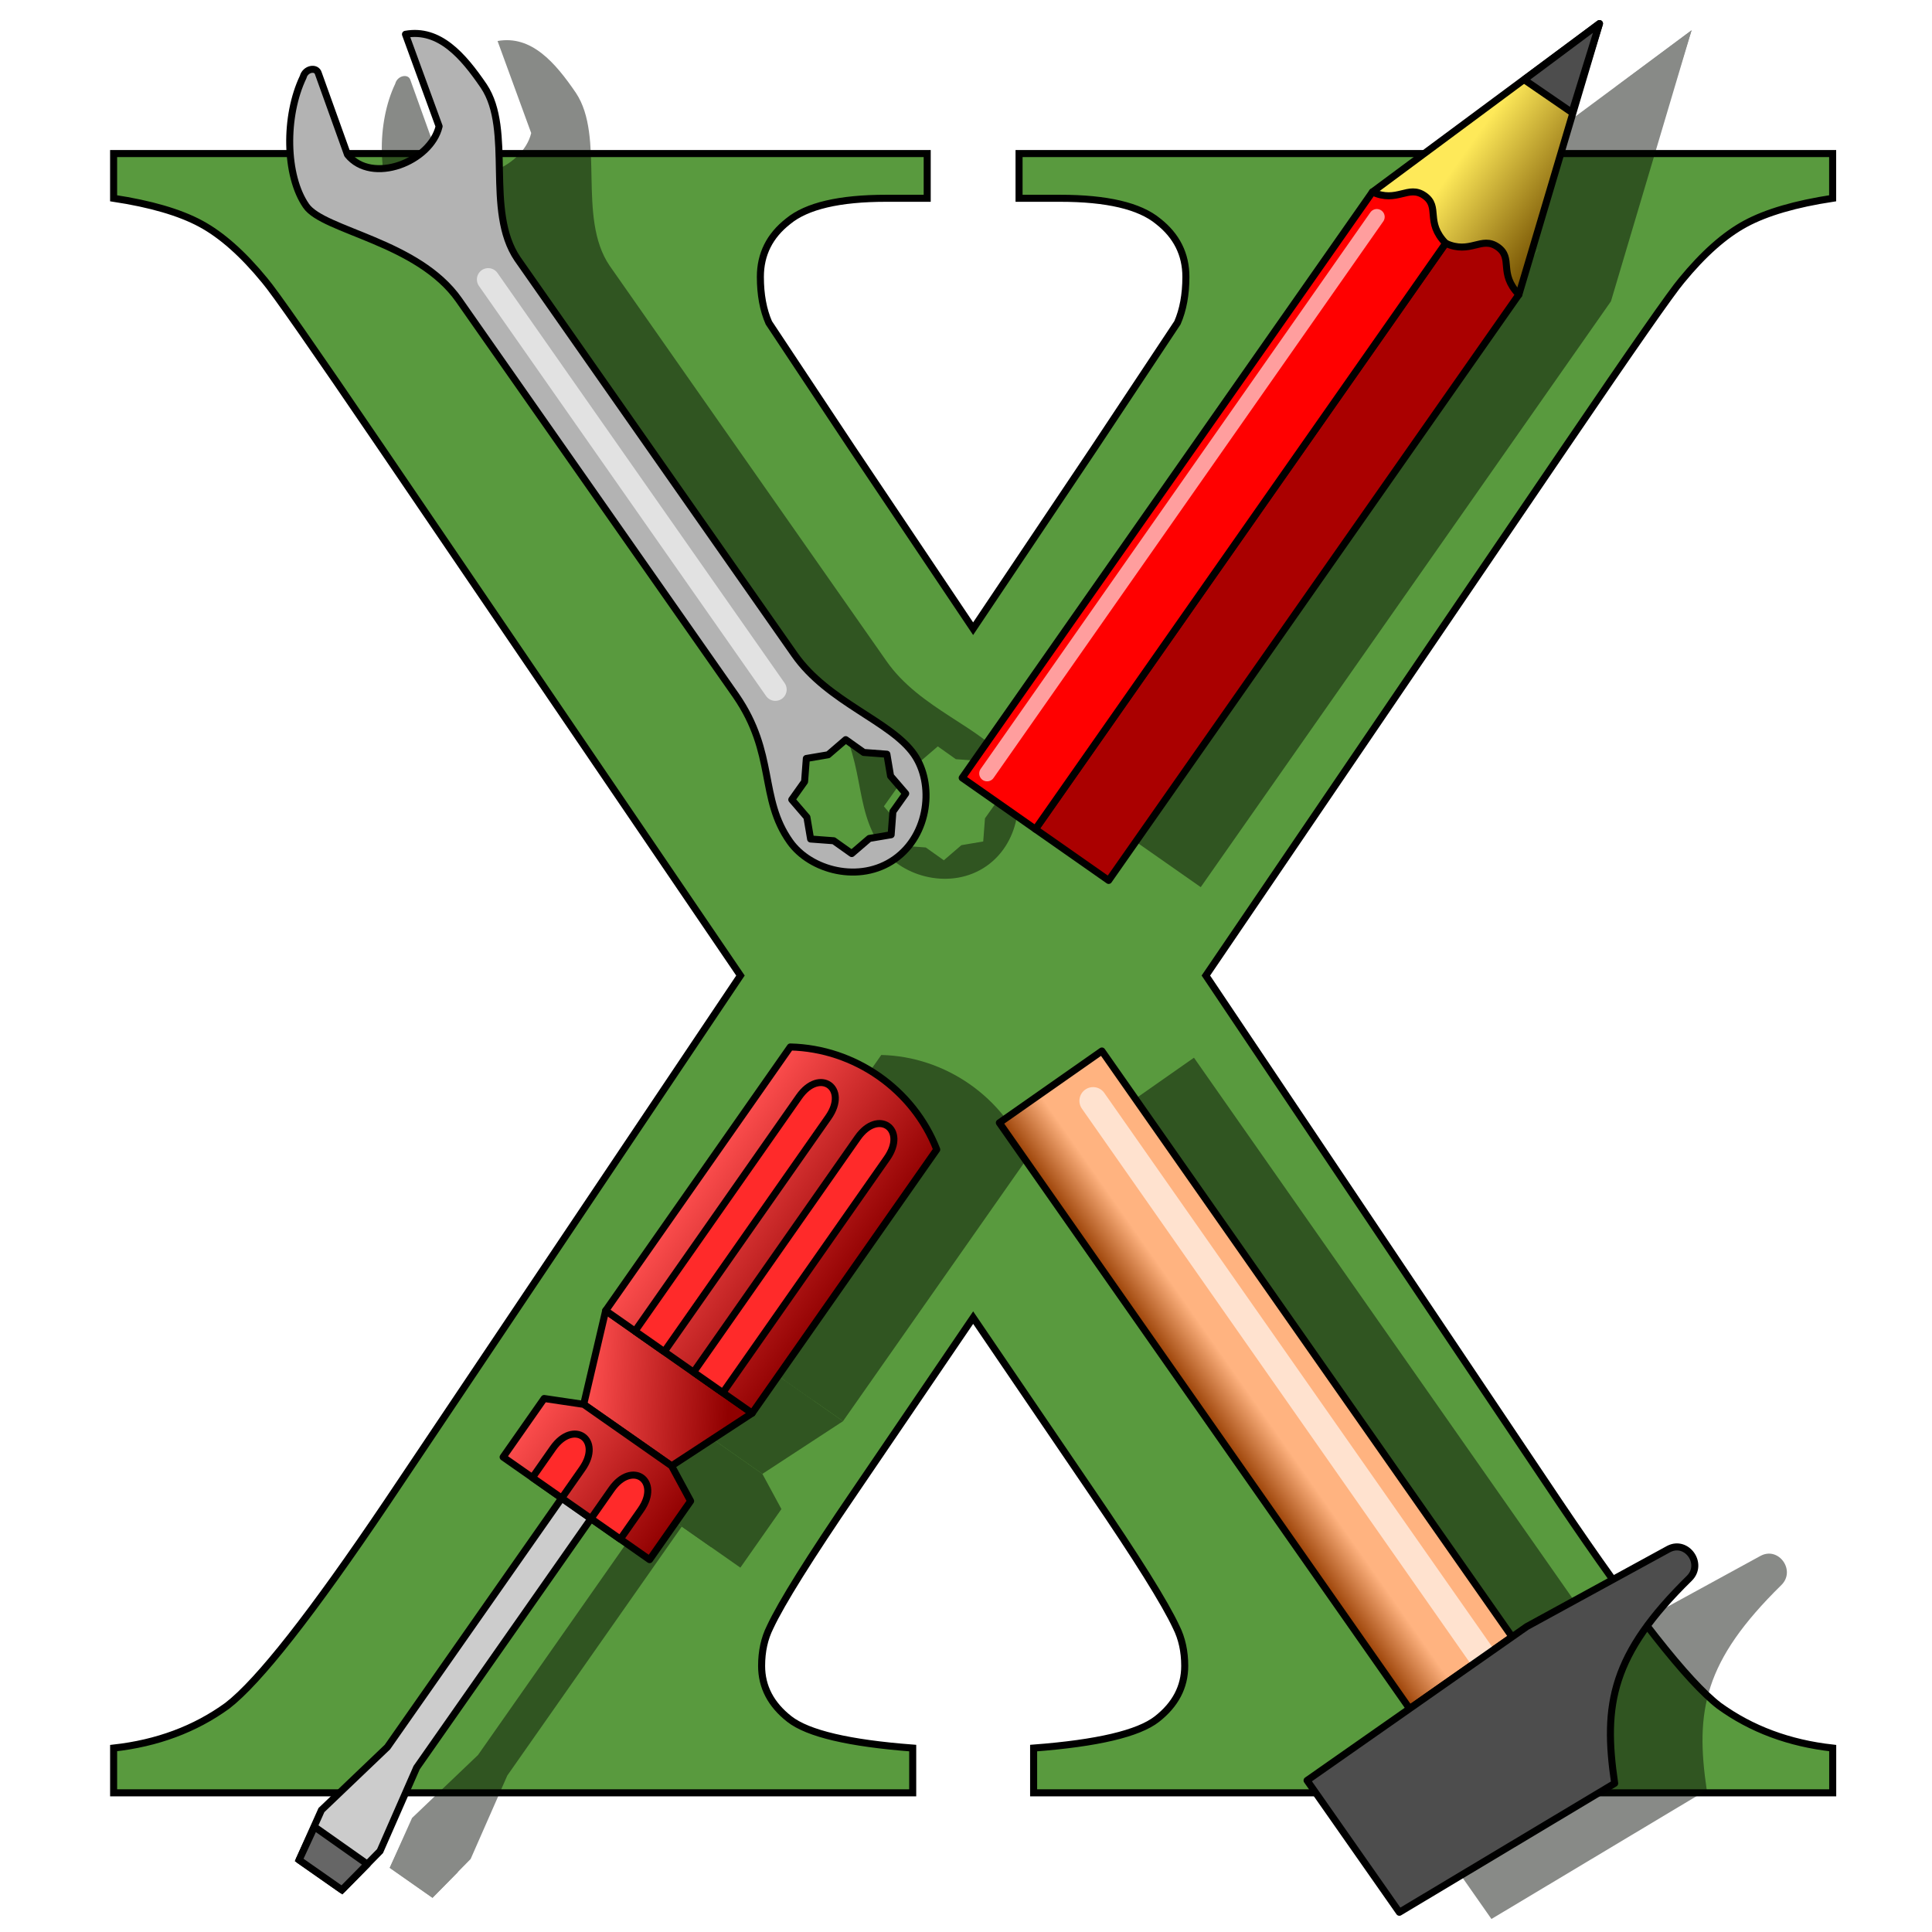 <?xml version="1.0" encoding="UTF-8" standalone="no"?>
<svg
   xmlns:dc="http://purl.org/dc/elements/1.1/"
   xmlns:cc="http://creativecommons.org/ns#"
   xmlns:rdf="http://www.w3.org/1999/02/22-rdf-syntax-ns#"
   xmlns:svg="http://www.w3.org/2000/svg"
   xmlns="http://www.w3.org/2000/svg"
   xmlns:xlink="http://www.w3.org/1999/xlink"
   xmlns:sodipodi="http://sodipodi.sourceforge.net/DTD/sodipodi-0.dtd"
   xmlns:inkscape="http://www.inkscape.org/namespaces/inkscape"
   width="220mm"
   height="220mm"
   viewBox="0 0 220 220"
   version="1.1"
   id="svg8"
   sodipodi:docname="xcraft-halo-s.svg"
   inkscape:version="1.0 (4035a4fb49, 2020-05-01)">
  <defs
     id="defs2">
    <linearGradient
       inkscape:collect="always"
       xlink:href="#linearGradient900"
       id="linearGradient902"
       x1="142.925"
       y1="126.978"
       x2="142.819"
       y2="145.217"
       gradientUnits="userSpaceOnUse"
       gradientTransform="matrix(0.441,-0.63,0.63,0.441,22.835,52.702)" />
    <linearGradient
       inkscape:collect="always"
       id="linearGradient900">
      <stop
         style="stop-color:#fee959;stop-opacity:1"
         offset="0"
         id="stop896" />
      <stop
         style="stop-color:#745001;stop-opacity:1"
         offset="1"
         id="stop898" />
    </linearGradient>
    <linearGradient
       inkscape:collect="always"
       xlink:href="#linearGradient932"
       id="linearGradient934"
       x1="79.211"
       y1="58.799"
       x2="79.211"
       y2="66.314"
       gradientUnits="userSpaceOnUse"
       gradientTransform="matrix(0.77,0,0,0.77,149.642,-70.786)" />
    <linearGradient
       inkscape:collect="always"
       id="linearGradient932">
      <stop
         style="stop-color:#ffb380;stop-opacity:1;"
         offset="0"
         id="stop928" />
      <stop
         style="stop-color:#963c00;stop-opacity:1"
         offset="1"
         id="stop930" />
    </linearGradient>
    <linearGradient
       inkscape:collect="always"
       xlink:href="#linearGradient908"
       id="linearGradient926"
       x1="92.604"
       y1="190.5"
       x2="81.54"
       y2="208.922"
       gradientUnits="userSpaceOnUse"
       gradientTransform="matrix(-0.441,0.63,0.63,0.441,-12.744,17.457)" />
    <linearGradient
       inkscape:collect="always"
       id="linearGradient908">
      <stop
         style="stop-color:#ff4f4f;stop-opacity:1"
         offset="0"
         id="stop904" />
      <stop
         style="stop-color:#900000;stop-opacity:1"
         offset="1"
         id="stop906" />
    </linearGradient>
    <linearGradient
       inkscape:collect="always"
       xlink:href="#linearGradient908"
       id="linearGradient910"
       x1="53.06"
       y1="184.363"
       x2="53.088"
       y2="212.943"
       gradientUnits="userSpaceOnUse"
       gradientTransform="matrix(-0.441,0.63,0.63,0.441,-12.744,17.457)" />
    <linearGradient
       inkscape:collect="always"
       xlink:href="#linearGradient908"
       id="linearGradient918"
       x1="100.796"
       y1="184.65"
       x2="100.945"
       y2="212.225"
       gradientUnits="userSpaceOnUse"
       gradientTransform="matrix(-0.441,0.63,0.63,0.441,-12.744,17.457)" />
    <filter
       inkscape:collect="always"
       style="color-interpolation-filters:sRGB"
       id="filter3081"
       x="-0.067"
       width="1.134"
       y="-0.051"
       height="1.102">
      <feGaussianBlur
         inkscape:collect="always"
         stdDeviation="2.03"
         id="feGaussianBlur3083" />
    </filter>
    <filter
       inkscape:collect="always"
       style="color-interpolation-filters:sRGB"
       id="filter3085"
       x="-0.062"
       width="1.123"
       y="-0.05"
       height="1.099">
      <feGaussianBlur
         inkscape:collect="always"
         stdDeviation="2.03"
         id="feGaussianBlur3087" />
    </filter>
    <filter
       inkscape:collect="always"
       style="color-interpolation-filters:sRGB"
       id="filter3089"
       x="-0.067"
       width="1.134"
       y="-0.05"
       height="1.1">
      <feGaussianBlur
         inkscape:collect="always"
         stdDeviation="2.03"
         id="feGaussianBlur3091" />
    </filter>
    <filter
       inkscape:collect="always"
       style="color-interpolation-filters:sRGB"
       id="filter3093"
       x="-0.067"
       width="1.134"
       y="-0.051"
       height="1.102">
      <feGaussianBlur
         inkscape:collect="always"
         stdDeviation="2.03"
         id="feGaussianBlur3095" />
    </filter>
    <filter
       inkscape:collect="always"
       style="color-interpolation-filters:sRGB"
       id="filter1771"
       x="-0.356"
       width="1.713"
       y="-0.356"
       height="1.713">
      <feGaussianBlur
         inkscape:collect="always"
         stdDeviation="17.968"
         id="feGaussianBlur1773" />
    </filter>
  </defs>
  <sodipodi:namedview
     id="base"
     pagecolor="#ffffff"
     bordercolor="#666666"
     borderopacity="1.0"
     inkscape:pageopacity="0.0"
     inkscape:pageshadow="2"
     inkscape:zoom="1.14"
     inkscape:cx="472.44094"
     inkscape:cy="437.35322"
     inkscape:document-units="mm"
     inkscape:current-layer="layer1"
     inkscape:document-rotation="0"
     showgrid="true"
     inkscape:window-width="2066"
     inkscape:window-height="1305"
     inkscape:window-x="4283"
     inkscape:window-y="339"
     inkscape:window-maximized="0"
     inkscape:snap-grids="true"
     inkscape:snap-others="true"
     inkscape:snap-global="false">
    <inkscape:grid
       type="xygrid"
       id="grid833"
       spacingx="2.646"
       spacingy="2.646" />
  </sodipodi:namedview>
  <g
     inkscape:label="X"
     inkscape:groupmode="layer"
     id="layer1">
    <circle
       transform="matrix(1.059,0,0,1.059,-0.002,-0.016)"
       style="mix-blend-mode:normal;fill:#ffffff;fill-opacity:0.805;fill-rule:nonzero;stroke:none;stroke-width:1.238;stroke-miterlimit:4;stroke-dasharray:none;filter:url(#filter1771)"
       id="path1721"
       cx="103.648"
       cy="103.88"
       r="60.493" />
    <g
       aria-label="X"
       id="text1723"
       style="font-style:normal;font-weight:normal;font-size:10.583px;line-height:1.25;font-family:sans-serif;fill:#599a3e;fill-opacity:1;stroke:#000000;stroke-width:0.144;stroke-opacity:1;stroke-miterlimit:4;stroke-dasharray:none"
       transform="matrix(5.541,0,0,5.541,148.472,-647.658)">
      <path
         id="path1728"
         style="font-style:normal;font-variant:normal;font-weight:bold;font-stretch:normal;font-size:50.8px;font-family:'Times New Roman';-inkscape-font-specification:'Times New Roman, Bold';fill:#599a3e;fill-opacity:1;stroke:#000000;stroke-width:0.546;stroke-opacity:1;stroke-miterlimit:4;stroke-dasharray:none"
         d="m 20.195,475.857 c 5.313,-7.813 8.344,-12.156 9.094,-13.031 1.688,-2.062 3.344,-3.531 4.969,-4.406 1.625,-0.875 3.875,-1.531 6.75,-1.969 v -3.469 h -63.094 v 3.469 h 3.188 c 3.625,0 6.156,0.594 7.594,1.781 1.438,1.125 2.156,2.563 2.156,4.312 0,1.375 -0.219,2.562 -0.656,3.562 l -6.469,9.75 -9.375,13.975 -9.375,-13.975 -6.469,-9.75 c -0.437,-1 -0.656,-2.188 -0.656,-3.562 0,-1.75 0.719,-3.188 2.156,-4.312 1.438,-1.187 3.969,-1.781 7.594,-1.781 h 3.188 v -3.469 h -63.094 v 3.469 c 2.875,0.437 5.125,1.094 6.75,1.969 1.625,0.875 3.281,2.344 4.969,4.406 0.75,0.875 3.781,5.219 9.094,13.031 l 27.799,40.871 -27.424,40.879 c -5.812,8.625 -9.937,13.875 -12.375,15.75 -2.5,1.813 -5.437,2.906 -8.812,3.281 v 3.469 h 61.969 v -3.469 c -4.937,-0.375 -8.125,-1.125 -9.562,-2.25 -1.437,-1.125 -2.156,-2.5 -2.156,-4.125 0,-1.125 0.219,-2.125 0.656,-3 0.875,-1.875 3.063,-5.375 6.562,-10.5 l 9.188,-13.508 9.188,13.508 c 3.5,5.125 5.688,8.625 6.563,10.5 0.437,0.875 0.656,1.875 0.656,3 0,1.625 -0.719,3 -2.156,4.125 -1.437,1.125 -4.625,1.875 -9.562,2.25 v 3.469 h 61.969 v -3.469 c -3.375,-0.375 -6.312,-1.469 -8.812,-3.281 -2.438,-1.875 -6.562,-7.125 -12.375,-15.75 l -27.424,-40.879 z"
         transform="scale(0.265)"
         sodipodi:nodetypes="ccsccccscscccccscsccccscccccccccsscccccsscccccccc" />
    </g>
    <g
       aria-label="X"
       id="text839"
       style="font-style:normal;font-variant:normal;font-weight:normal;font-stretch:normal;font-size:10.583px;line-height:1.25;font-family:'Times New Roman';-inkscape-font-specification:'Times New Roman, ';fill:#fffabb;fill-opacity:1;stroke:#ff0000;stroke-width:0.265;stroke-miterlimit:4;stroke-dasharray:none;stroke-opacity:1"
       transform="translate(7.354,-24.817)" />
  </g>
  <g
     inkscape:groupmode="layer"
     id="layer3"
     inkscape:label="shadow">
    <g
       id="g1066-8"
       transform="translate(11.654,0.028)"
       style="opacity:0.469;fill:#020600;fill-opacity:1;stroke:none;stroke-width:1;stroke-miterlimit:4;stroke-dasharray:none;filter:url(#filter3093)">
      <path
         id="path877-4"
         style="fill:#020600;fill-opacity:1;stroke:none;stroke-width:1;stroke-linecap:butt;stroke-linejoin:round;stroke-miterlimit:4;stroke-dasharray:none;stroke-opacity:1"
         d="m 33.691,24.18 c 1.985,2.871 12.725,4.042 17.397,10.714 l 31.532,45.032 c 4.607,6.676 2.626,11.667 6.168,16.658 2.33,3.283 7.938,4.786 11.911,1.994 3.973,-2.792 4.528,-8.608 2.222,-11.933 C 100.278,82.833 93.091,80.715 89.291,75.254 L 57.759,30.222 C 54.021,24.715 57.29,15.59 53.92,10.54 51.558,7.079 48.852,3.955 45.004,4.642 l 3.83,10.482 c -0.951,4.045 -7.658,6.671 -10.429,3.223 L 35.084,9.102 C 34.866,8.316 33.598,8.552 33.355,9.501 31.214,13.969 31.303,20.737 33.691,24.18 Z m 57.445,72.099 -0.421,-2.483 -1.722,-2.003 1.458,-2.053 0.199,-2.634 2.482,-0.421 2.003,-1.722 2.053,1.458 2.634,0.198 0.42,2.483 1.722,2.003 -1.458,2.053 -0.199,2.634 -2.483,0.42 -2.003,1.722 -2.053,-1.458 z"
         sodipodi:nodetypes="cscssscccccccccccccccccccccccccc" />
      <path
         style="fill:#020600;fill-opacity:1;stroke:none;stroke-width:1;stroke-linecap:round;stroke-linejoin:miter;stroke-miterlimit:4;stroke-dasharray:none;stroke-opacity:0.62"
         d="M 87.123,79.258 54.423,32.558"
         id="path936-4" />
    </g>
    <g
       id="g1078-9"
       transform="translate(7.368,-0.349)"
       style="opacity:0.469;fill:#020600;fill-opacity:1;stroke:none;stroke-width:1;stroke-miterlimit:4;stroke-dasharray:none;filter:url(#filter3089)">
      <path
         id="path847-4"
         d="m 159.397,22.977 16.678,11.678 9.178,-30.857 z"
         style="fill:#020600;fill-opacity:1;stroke:none;stroke-width:1;stroke-linecap:round;stroke-linejoin:round;stroke-miterlimit:4;stroke-dasharray:none;stroke-opacity:1" />
      <path
         sodipodi:nodetypes="cccc"
         id="path849-2"
         d="m 176.683,10.191 5.432,3.73 3.139,-10.123 z"
         style="fill:#020600;fill-opacity:1;stroke:none;stroke-width:1;stroke-linecap:round;stroke-linejoin:round;stroke-miterlimit:4;stroke-dasharray:none;stroke-opacity:1" />
      <path
         sodipodi:nodetypes="ccczcc"
         id="path851-4"
         d="m 121.023,95.53 8.339,5.839 46.714,-66.714 c -2.372,-2.46 -0.573,-4.13 -2.418,-5.421 -1.845,-1.292 -3.111,0.886 -5.921,-0.418 z"
         style="fill:#020600;fill-opacity:1;stroke:none;stroke-width:1;stroke-linecap:butt;stroke-linejoin:round;stroke-miterlimit:4;stroke-dasharray:none;stroke-opacity:1" />
      <path
         style="fill:#020600;fill-opacity:1;stroke:none;stroke-width:1;stroke-linecap:butt;stroke-linejoin:round;stroke-miterlimit:4;stroke-dasharray:none;stroke-opacity:1"
         d="m 112.684,89.691 8.339,5.839 46.714,-66.714 c -2.372,-2.46 -0.573,-4.13 -2.418,-5.421 -1.845,-1.292 -3.111,0.886 -5.921,-0.418 z"
         id="path853-0"
         sodipodi:nodetypes="ccczcc" />
      <path
         style="fill:#020600;fill-opacity:1;stroke:none;stroke-width:1;stroke-linecap:round;stroke-linejoin:miter;stroke-miterlimit:4;stroke-dasharray:none;stroke-opacity:0.62"
         d="M 115.519,89.191 159.897,25.813"
         id="path940-6" />
    </g>
    <g
       id="g1086-9"
       transform="translate(13.007,1.443)"
       style="opacity:0.469;fill:#020600;fill-opacity:1;stroke:none;stroke-width:1;stroke-miterlimit:4;stroke-dasharray:none;filter:url(#filter3085)">
      <rect
         y="-32.46"
         x="168.001"
         height="14.252"
         width="81.443"
         id="rect841-7"
         style="fill:#020600;fill-opacity:1;stroke:none;stroke-width:1;stroke-linejoin:round;stroke-miterlimit:4;stroke-dasharray:none"
         transform="rotate(55)" />
      <path
         style="fill:#020600;fill-opacity:1;stroke:none;stroke-width:1;stroke-linecap:round;stroke-linejoin:miter;stroke-miterlimit:4;stroke-dasharray:none;stroke-opacity:0.62"
         d="m 121.951,124.671 47.881,68.382"
         id="path944-9" />
      <path
         sodipodi:nodetypes="cccccccc"
         id="path843-3"
         d="m 187.511,175.703 -16.178,8.843 -13.343,9.343 -11.675,8.175 10.511,15.011 24.518,-14.682 c -1.336,-9.007 -0.336,-14.678 8.504,-23.353 1.656,-1.648 -0.301,-4.384 -2.336,-3.336 z"
         style="fill:#020600;fill-opacity:1;stroke:none;stroke-width:1;stroke-linecap:butt;stroke-linejoin:round;stroke-miterlimit:4;stroke-dasharray:none;stroke-opacity:1" />
    </g>
    <g
       transform="matrix(-0.574,0.819,0.819,0.574,-143.416,-229.674)"
       id="g972-6"
       style="opacity:0.469;fill:#020600;fill-opacity:1;stroke:none;stroke-width:1;stroke-miterlimit:4;stroke-dasharray:none;filter:url(#filter3081)">
      <path
         sodipodi:nodetypes="ccccc"
         id="path855-0"
         d="m 183.182,420.702 10.18,-4.072 v -12.216 L 183.182,400.341 Z"
         style="fill:#020600;fill-opacity:1;stroke:none;stroke-width:1;stroke-linecap:butt;stroke-linejoin:round;stroke-miterlimit:4;stroke-dasharray:none;stroke-opacity:1" />
      <path
         sodipodi:nodetypes="ccccccccc"
         id="path857-8"
         d="m 203.543,408.485 v 4.072 h 34.613 l 10.18,2.036 6.108,-1.02 v -5.948 l -6.108,-1.176 -10.18,2.036 z"
         style="fill:#020600;fill-opacity:1;stroke:none;stroke-width:1;stroke-linecap:butt;stroke-linejoin:miter;stroke-miterlimit:4;stroke-dasharray:none;stroke-opacity:1" />
      <path
         style="fill:#020600;fill-opacity:1;stroke:none;stroke-width:1;stroke-linecap:butt;stroke-linejoin:round;stroke-miterlimit:4;stroke-dasharray:none;stroke-opacity:1"
         d="m 146.533,400.341 c -4.072,6.108 -4.072,14.252 0,20.361 H 183.182 v -20.361 z"
         id="path861-0"
         sodipodi:nodetypes="ccccc" />
      <path
         style="fill:#020600;fill-opacity:1;stroke:none;stroke-width:1;stroke-linecap:butt;stroke-linejoin:round;stroke-miterlimit:4;stroke-dasharray:none;stroke-opacity:1"
         d="m 193.362,416.63 2.036,4.072 h 8.144 v -10.18 -10.18 h -8.144 l -2.036,4.072 z"
         id="path863-0"
         sodipodi:nodetypes="cccccccc" />
      <path
         sodipodi:nodetypes="ccccc"
         id="path865-3"
         d="m 150.605,404.413 c -4.072,0 -4.072,4.072 0,4.072 H 183.182 v -4.072 z"
         style="fill:#020600;fill-opacity:1;stroke:none;stroke-width:1;stroke-linecap:butt;stroke-linejoin:round;stroke-miterlimit:4;stroke-dasharray:none;stroke-opacity:1" />
      <path
         style="fill:#020600;fill-opacity:1;stroke:none;stroke-width:1;stroke-linecap:butt;stroke-linejoin:round;stroke-miterlimit:4;stroke-dasharray:none;stroke-opacity:1"
         d="m 150.605,412.558 c -4.072,0 -4.072,4.072 0,4.072 H 183.182 v -4.072 z"
         id="path869-6"
         sodipodi:nodetypes="ccccc" />
      <path
         style="fill:#020600;fill-opacity:1;stroke:none;stroke-width:1;stroke-linecap:butt;stroke-linejoin:round;stroke-miterlimit:4;stroke-dasharray:none;stroke-opacity:1"
         d="m 250.381,414.262 4.064,-0.689 v -5.948 l -4.091,-0.734 z"
         id="path871-1"
         sodipodi:nodetypes="ccccc" />
      <path
         style="fill:#020600;fill-opacity:1;stroke:none;stroke-width:1;stroke-linecap:butt;stroke-linejoin:round;stroke-miterlimit:4;stroke-dasharray:none;stroke-opacity:1"
         d="m 199.471,404.413 c -4.072,0 -4.072,4.072 0,4.072 h 4.072 v -4.072 z"
         id="path873-4"
         sodipodi:nodetypes="ccccc" />
      <path
         sodipodi:nodetypes="ccccc"
         id="path875-5"
         d="m 199.471,412.558 c -4.072,0 -4.072,4.072 0,4.072 h 4.072 v -4.072 z"
         style="fill:#020600;fill-opacity:1;stroke:none;stroke-width:1;stroke-linecap:butt;stroke-linejoin:round;stroke-miterlimit:4;stroke-dasharray:none;stroke-opacity:1" />
    </g>
  </g>
  <g
     inkscape:groupmode="layer"
     id="layer2"
     inkscape:label="tools">
    <g
       id="g1003">
      <path
         sodipodi:nodetypes="cscssscccccccccccccccccccccccccc"
         d="m 34.86,23.442 c 1.985,2.871 12.725,4.042 17.397,10.714 l 31.532,45.032 c 4.607,6.676 2.626,11.667 6.168,16.658 2.33,3.283 7.938,4.786 11.911,1.994 3.973,-2.792 4.528,-8.608 2.222,-11.933 C 101.446,82.096 94.26,79.978 90.459,74.517 L 58.928,29.485 C 55.19,23.977 58.458,14.852 55.088,9.803 52.727,6.341 50.021,3.218 46.173,3.904 L 50.002,14.386 C 49.051,18.431 42.344,21.057 39.573,17.609 L 36.253,8.364 C 36.035,7.579 34.767,7.814 34.524,8.764 32.382,13.231 32.472,20 34.86,23.442 Z m 57.445,72.099 -0.421,-2.483 -1.722,-2.003 1.458,-2.053 0.199,-2.634 2.482,-0.421 2.003,-1.722 2.053,1.458 2.634,0.198 0.42,2.483 1.722,2.003 -1.458,2.053 -0.199,2.634 -2.483,0.42 -2.003,1.722 -2.053,-1.458 z"
         style="fill:#b3b3b3;stroke:#000000;stroke-width:0.8;stroke-linecap:butt;stroke-linejoin:round;stroke-miterlimit:4;stroke-dasharray:none;stroke-opacity:1"
         id="path877" />
      <path
         id="path936"
         d="M 88.291,78.52 55.592,31.82"
         style="fill:#ffffff;fill-opacity:1;stroke:#ffffff;stroke-width:2.575;stroke-linecap:round;stroke-linejoin:miter;stroke-miterlimit:4;stroke-dasharray:none;stroke-opacity:0.62" />
    </g>
    <g
       id="g1015">
      <path
         style="fill:url(#linearGradient902);fill-opacity:1;stroke:#000000;stroke-width:0.8;stroke-linecap:round;stroke-linejoin:round;stroke-miterlimit:4;stroke-dasharray:none;stroke-opacity:1"
         d="m 156.28,21.862 16.678,11.678 9.178,-30.857 z"
         id="path847" />
      <path
         style="fill:#4d4d4d;stroke:#000000;stroke-width:0.8;stroke-linecap:round;stroke-linejoin:round;stroke-miterlimit:4;stroke-dasharray:none;stroke-opacity:1"
         d="m 173.565,9.077 5.432,3.73 3.139,-10.123 z"
         id="path849"
         sodipodi:nodetypes="cccc" />
      <path
         style="fill:#aa0000;stroke:#000000;stroke-width:0.8;stroke-linecap:butt;stroke-linejoin:round;stroke-miterlimit:4;stroke-dasharray:none;stroke-opacity:1"
         d="m 117.905,94.416 8.339,5.839 46.714,-66.714 c -2.372,-2.46 -0.573,-4.13 -2.418,-5.421 -1.845,-1.292 -3.111,0.886 -5.921,-0.418 z"
         id="path851"
         sodipodi:nodetypes="ccczcc" />
      <path
         sodipodi:nodetypes="ccczcc"
         id="path853"
         d="m 109.566,88.576 8.339,5.839 46.714,-66.714 c -2.372,-2.46 -0.573,-4.13 -2.418,-5.421 -1.845,-1.292 -3.111,0.886 -5.921,-0.418 z"
         style="fill:#ff0000;stroke:#000000;stroke-width:0.8;stroke-linecap:butt;stroke-linejoin:round;stroke-miterlimit:4;stroke-dasharray:none;stroke-opacity:1" />
      <path
         id="path940"
         d="M 112.402,88.076 156.78,24.698"
         style="fill:#ffffff;fill-opacity:1;stroke:#ffffff;stroke-width:1.793;stroke-linecap:round;stroke-linejoin:miter;stroke-miterlimit:4;stroke-dasharray:none;stroke-opacity:0.62" />
    </g>
    <g
       id="g1043">
      <rect
         transform="rotate(55)"
         style="fill:url(#linearGradient934);fill-opacity:1;stroke:#000000;stroke-width:0.8;stroke-linejoin:round;stroke-miterlimit:4;stroke-dasharray:none"
         id="rect841"
         width="81.443"
         height="14.252"
         x="170.003"
         y="-34.137" />
      <path
         id="path944"
         d="m 124.473,125.349 47.881,68.382"
         style="fill:#ffffff;fill-opacity:1;stroke:#ffffff;stroke-width:3.116;stroke-linecap:round;stroke-linejoin:miter;stroke-miterlimit:4;stroke-dasharray:none;stroke-opacity:0.62" />
      <path
         style="fill:#4d4d4d;fill-opacity:1;stroke:#000000;stroke-width:0.8;stroke-linecap:butt;stroke-linejoin:round;stroke-miterlimit:4;stroke-dasharray:none;stroke-opacity:1"
         d="m 190.033,176.381 -16.178,8.843 -13.343,9.343 -11.675,8.175 10.511,15.011 24.518,-14.682 c -1.336,-9.007 -0.336,-14.678 8.504,-23.353 1.656,-1.648 -0.301,-4.384 -2.336,-3.336 z"
         id="path843"
         sodipodi:nodetypes="cccccccc" />
    </g>
    <g
       id="g1035">
      <path
         style="fill:url(#linearGradient926);fill-opacity:1;stroke:#000000;stroke-width:0.8;stroke-linecap:butt;stroke-linejoin:round;stroke-miterlimit:4;stroke-dasharray:none;stroke-opacity:1"
         d="m 85.648,160.919 -9.175,6.004 -10.007,-7.007 2.504,-10.675 z"
         id="path855"
         sodipodi:nodetypes="ccccc" />
      <path
         style="fill:#cccccc;stroke:#000000;stroke-width:0.8;stroke-linecap:butt;stroke-linejoin:miter;stroke-miterlimit:4;stroke-dasharray:none;stroke-opacity:1"
         d="m 63.963,170.591 3.336,2.336 -19.853,28.353 -4.171,9.507 -4.339,4.418 -4.872,-3.411 2.54,-5.678 7.507,-7.171 z"
         id="path857"
         sodipodi:nodetypes="ccccccccc" />
      <path
         sodipodi:nodetypes="ccccc"
         id="path861"
         d="m 89.991,119.22 c 7.339,0.168 14.011,4.839 16.678,11.678 L 85.648,160.919 68.97,149.241 Z"
         style="fill:url(#linearGradient910);fill-opacity:1;stroke:#000000;stroke-width:0.8;stroke-linecap:butt;stroke-linejoin:round;stroke-miterlimit:4;stroke-dasharray:none;stroke-opacity:1" />
      <path
         sodipodi:nodetypes="cccccccc"
         id="path863"
         d="m 76.473,166.923 2.168,4.004 -4.671,6.671 -8.339,-5.839 -8.339,-5.839 4.671,-6.671 4.504,0.668 z"
         style="fill:url(#linearGradient918);fill-opacity:1;stroke:#000000;stroke-width:0.8;stroke-linecap:butt;stroke-linejoin:round;stroke-miterlimit:4;stroke-dasharray:none;stroke-opacity:1" />
      <path
         style="fill:#ff2a2a;stroke:#000000;stroke-width:0.8;stroke-linecap:butt;stroke-linejoin:round;stroke-miterlimit:4;stroke-dasharray:none;stroke-opacity:1"
         d="m 90.991,124.891 c 2.336,-3.336 5.671,-1 3.336,2.336 l -18.685,26.686 -3.336,-2.336 z"
         id="path865"
         sodipodi:nodetypes="ccccc" />
      <path
         sodipodi:nodetypes="ccccc"
         id="path869"
         d="m 97.662,129.562 c 2.336,-3.336 5.671,-1 3.336,2.336 l -18.685,26.686 -3.336,-2.336 z"
         style="fill:#ff2a2a;stroke:#000000;stroke-width:0.8;stroke-linecap:butt;stroke-linejoin:round;stroke-miterlimit:4;stroke-dasharray:none;stroke-opacity:1" />
      <path
         sodipodi:nodetypes="ccccc"
         id="path871"
         d="m 41.829,212.271 -2.895,2.934 -4.872,-3.411 1.745,-3.773 z"
         style="fill:#666666;stroke:#000000;stroke-width:0.8;stroke-linecap:butt;stroke-linejoin:round;stroke-miterlimit:4;stroke-dasharray:none;stroke-opacity:1" />
      <path
         sodipodi:nodetypes="ccccc"
         id="path873"
         d="m 62.963,164.919 c 2.336,-3.336 5.671,-1 3.336,2.336 l -2.336,3.336 -3.336,-2.336 z"
         style="fill:#ff2a2a;stroke:#000000;stroke-width:0.8;stroke-linecap:butt;stroke-linejoin:round;stroke-miterlimit:4;stroke-dasharray:none;stroke-opacity:1" />
      <path
         style="fill:#ff2a2a;stroke:#000000;stroke-width:0.8;stroke-linecap:butt;stroke-linejoin:round;stroke-miterlimit:4;stroke-dasharray:none;stroke-opacity:1"
         d="m 69.634,169.591 c 2.336,-3.336 5.671,-1 3.336,2.336 l -2.336,3.336 -3.336,-2.336 z"
         id="path875"
         sodipodi:nodetypes="ccccc" />
    </g>
  </g>
</svg>
